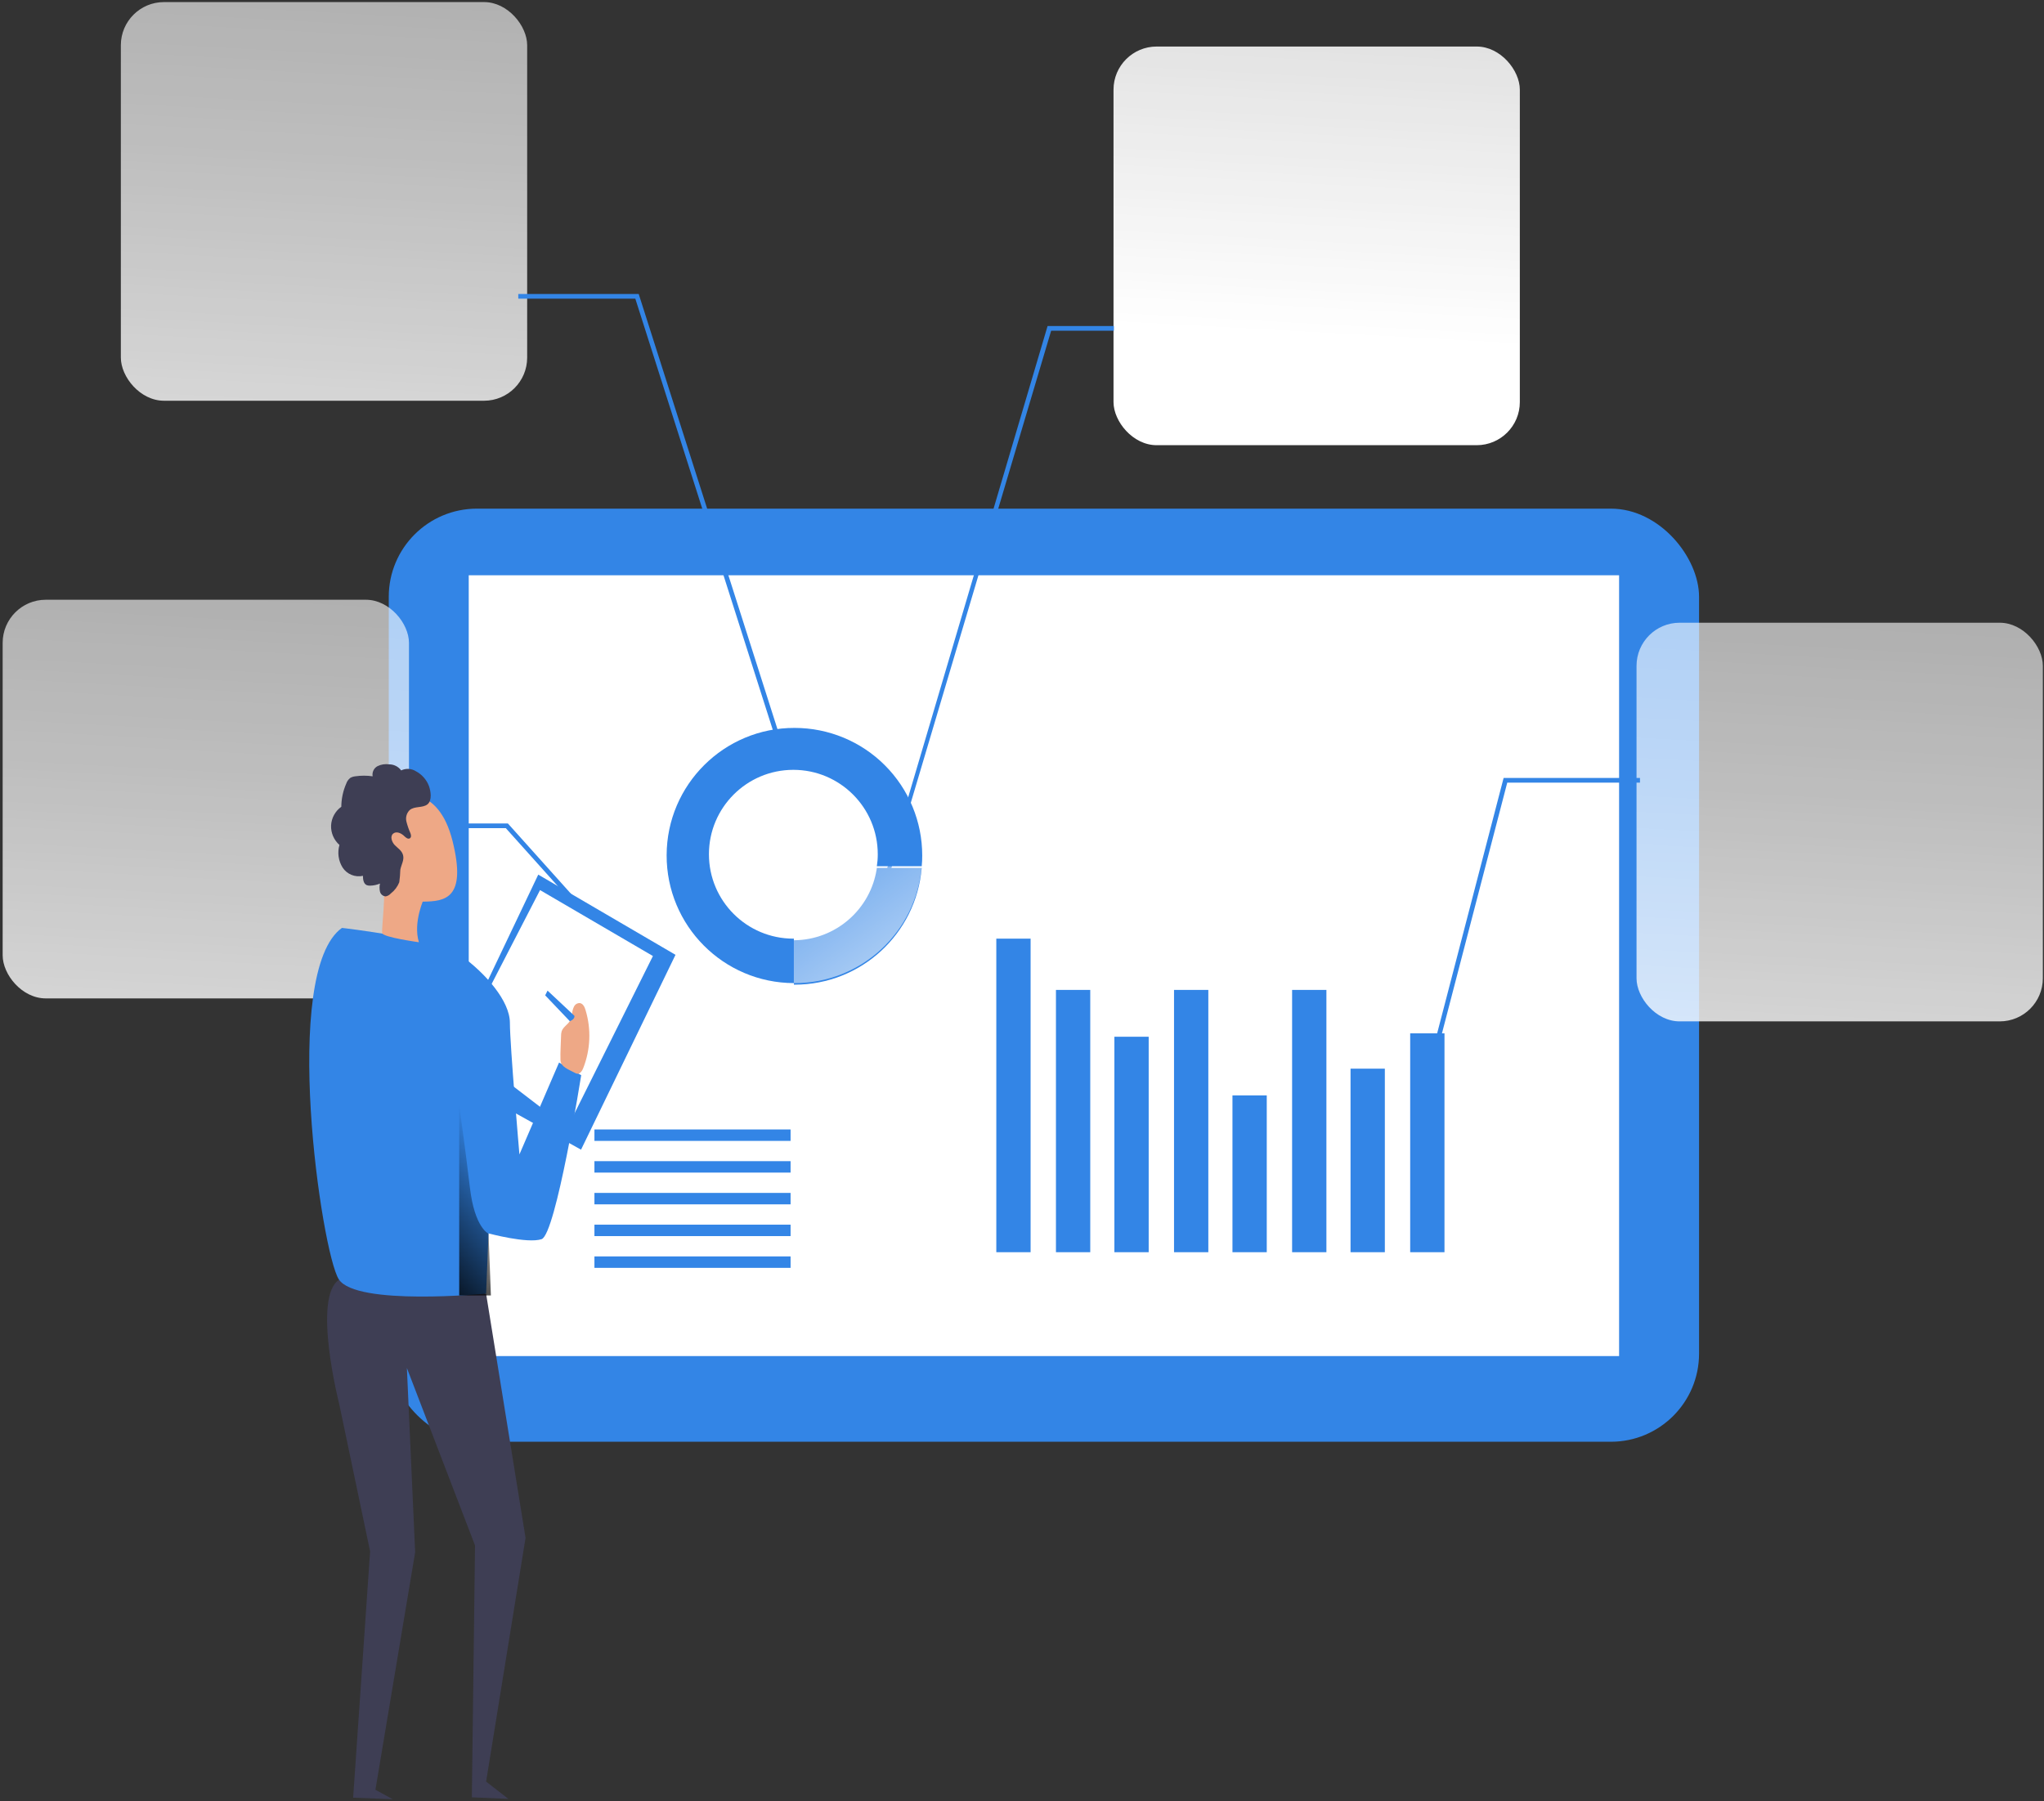 <?xml version="1.0" encoding="UTF-8"?>
<svg width="354px" height="312px" viewBox="0 0 354 312" version="1.1" xmlns="http://www.w3.org/2000/svg" xmlns:xlink="http://www.w3.org/1999/xlink">
    <rect x="0" y="0" width="354" height="312" fill="#333333" stroke="none"/>
    <title>data_analytics_</title>
    <defs>
        <linearGradient x1="69.801%" y1="-305.102%" x2="41.168%" y2="208.23%" id="linearGradient-1">
            <stop stop-color="#FFFFFF" stop-opacity="0" offset="0%"></stop>
            <stop stop-color="#FFFFFF" stop-opacity="0.06" offset="14%"></stop>
            <stop stop-color="#FFFFFF" stop-opacity="0.39" offset="32%"></stop>
            <stop stop-color="#FFFFFF" stop-opacity="0.68" offset="68%"></stop>
            <stop stop-color="#FFFFFF" offset="100%"></stop>
        </linearGradient>
        <linearGradient x1="77.974%" y1="-451.267%" x2="48.742%" y2="72.541%" id="linearGradient-2">
            <stop stop-color="#FFFFFF" stop-opacity="0" offset="2%"></stop>
            <stop stop-color="#FFFFFF" stop-opacity="0.39" offset="32%"></stop>
            <stop stop-color="#FFFFFF" stop-opacity="0.68" offset="68%"></stop>
            <stop stop-color="#FFFFFF" offset="100%"></stop>
        </linearGradient>
        <linearGradient x1="70.527%" y1="-317.893%" x2="41.296%" y2="205.915%" id="linearGradient-3">
            <stop stop-color="#FFFFFF" stop-opacity="0" offset="2%"></stop>
            <stop stop-color="#FFFFFF" stop-opacity="0.39" offset="32%"></stop>
            <stop stop-color="#FFFFFF" stop-opacity="0.68" offset="68%"></stop>
            <stop stop-color="#FFFFFF" offset="100%"></stop>
        </linearGradient>
        <linearGradient x1="70.257%" y1="-313.263%" x2="41.04%" y2="210.545%" id="linearGradient-4">
            <stop stop-color="#FFFFFF" stop-opacity="0" offset="2%"></stop>
            <stop stop-color="#FFFFFF" stop-opacity="0.39" offset="32%"></stop>
            <stop stop-color="#FFFFFF" stop-opacity="0.68" offset="68%"></stop>
            <stop stop-color="#FFFFFF" offset="100%"></stop>
        </linearGradient>
        <linearGradient x1="-20.289%" y1="-38.833%" x2="149.028%" y2="175.142%" id="linearGradient-5">
            <stop stop-color="#FFFFFF" stop-opacity="0" offset="2%"></stop>
            <stop stop-color="#FFFFFF" stop-opacity="0.39" offset="32%"></stop>
            <stop stop-color="#FFFFFF" stop-opacity="0.68" offset="68%"></stop>
            <stop stop-color="#FFFFFF" offset="100%"></stop>
        </linearGradient>
        <linearGradient x1="57.844%" y1="9.21%" x2="34.675%" y2="129.909%" id="linearGradient-6">
            <stop stop-color="#000000" stop-opacity="0" offset="0%"></stop>
            <stop stop-color="#000000" offset="99%"></stop>
        </linearGradient>
    </defs>
    <g id="Page-1" stroke="none" stroke-width="1" fill="none" fill-rule="evenodd">
        <g id="landing-page" transform="translate(-4770, -528)">
            <g id="data-visualisation" transform="translate(4770, 528)">
                <g id="data_analytics_">
                    <rect id="Rectangle" fill="#3385E6" fill-rule="nonzero" x="67.33" y="88.1" width="226.93" height="161.62" rx="15.27"></rect>
                    <rect id="Rectangle" fill="#FFFFFF" fill-rule="nonzero" x="81.18" y="99.64" width="199.23" height="135.24"></rect>
                    <rect id="Rectangle" fill="#3385E6" fill-rule="nonzero" x="172.55" y="162.58" width="5.94" height="54.31"></rect>
                    <rect id="Rectangle" fill="#3385E6" fill-rule="nonzero" x="182.88" y="171.46" width="5.94" height="45.43"></rect>
                    <rect id="Rectangle" fill="#3385E6" fill-rule="nonzero" x="193" y="179.57" width="5.94" height="37.32"></rect>
                    <rect id="Rectangle" fill="#3385E6" fill-rule="nonzero" x="203.33" y="171.46" width="5.94" height="45.43"></rect>
                    <rect id="Rectangle" fill="#3385E6" fill-rule="nonzero" x="213.45" y="189.73" width="5.94" height="27.16"></rect>
                    <rect id="Rectangle" fill="#3385E6" fill-rule="nonzero" x="223.78" y="171.46" width="5.94" height="45.43"></rect>
                    <rect id="Rectangle" fill="#3385E6" fill-rule="nonzero" x="233.9" y="185.1" width="5.94" height="31.79"></rect>
                    <rect id="Rectangle" fill="#3385E6" fill-rule="nonzero" x="244.23" y="178.98" width="5.94" height="37.91"></rect>
                    <rect id="Rectangle" fill="#3385E6" fill-rule="nonzero" x="102.95" y="195.63" width="33.97" height="1.98"></rect>
                    <rect id="Rectangle" fill="#3385E6" fill-rule="nonzero" x="102.95" y="201.12" width="33.97" height="1.98"></rect>
                    <rect id="Rectangle" fill="#3385E6" fill-rule="nonzero" x="102.95" y="206.62" width="33.97" height="1.98"></rect>
                    <rect id="Rectangle" fill="#3385E6" fill-rule="nonzero" x="102.95" y="212.12" width="33.97" height="1.98"></rect>
                    <rect id="Rectangle" fill="#3385E6" fill-rule="nonzero" x="102.95" y="217.62" width="33.97" height="1.98"></rect>
                    <rect id="Rectangle" x="149.13" y="195.63" width="33.97" height="24.41"></rect>
                    <path d="M137.62,126.08 C125.415,126.044 115.491,135.91 115.455,148.115 C115.419,160.32 125.285,170.244 137.49,170.28 L137.49,162.58 L137.4,162.58 C129.326,162.58 122.78,156.034 122.78,147.96 C122.78,139.886 129.326,133.34 137.4,133.34 C145.474,133.34 152.02,139.886 152.02,147.96 C152.022,148.66 151.969,149.359 151.86,150.05 L159.63,150.05 C159.695,149.429 159.725,148.805 159.72,148.18 C159.723,142.318 157.395,136.695 153.25,132.55 C149.105,128.405 143.482,126.077 137.62,126.08 L137.62,126.08 Z" id="Path" fill="#3385E6" fill-rule="nonzero"></path>
                    <rect id="Rectangle" fill="url(#linearGradient-1)" fill-rule="nonzero" x="283.43" y="107.86" width="70.37" height="69.05" rx="7.47"></rect>
                    <rect id="Rectangle" fill="url(#linearGradient-2)" fill-rule="nonzero" x="192.85" y="8.06" width="70.37" height="69.05" rx="7.47"></rect>
                    <rect id="Rectangle" fill="url(#linearGradient-3)" fill-rule="nonzero" x="20.93" y="0.36" width="70.37" height="69.05" rx="7.47"></rect>
                    <rect id="Rectangle" fill="url(#linearGradient-4)" fill-rule="nonzero" x="0.46" y="103.88" width="70.37" height="69.05" rx="7.47"></rect>
                    <polygon id="Path" fill="#3385E6" fill-rule="nonzero" points="248.09 185.29 247.31 185.09 260.41 134.75 284.03 134.75 284.03 135.56 261.04 135.56"></polygon>
                    <polygon id="Path" fill="#3385E6" fill-rule="nonzero" points="192.92 57.28 182.05 57.28 152.58 156.41 151.89 156.34 181.43 56.47 192.92 56.47"></polygon>
                    <polygon id="Path" fill="#3385E6" fill-rule="nonzero" points="135.99 133.17 110.03 51.73 89.76 51.73 89.76 50.92 110.62 50.92 110.71 51.21 136.76 132.92"></polygon>
                    <polygon id="Path" fill="#3385E6" fill-rule="nonzero" points="106.06 164.02 87.6 143.44 69.5 143.44 69.5 142.63 87.96 142.63 106.67 163.48"></polygon>
                    <path d="M159.63,150.32 C158.673,161.758 149.108,170.554 137.63,170.55 L137.5,170.55 L137.5,162.86 C144.734,162.814 150.845,157.481 151.87,150.32 L159.63,150.32 Z" id="Path" fill="#3385E6" fill-rule="nonzero"></path>
                    <path d="M159.63,150.05 C158.673,161.488 149.108,170.284 137.63,170.28 L137.5,170.28 L137.5,162.58 C144.732,162.539 150.845,157.209 151.87,150.05 L159.63,150.05 Z" id="Path" fill="url(#linearGradient-5)" fill-rule="nonzero"></path>
                    <polygon id="Path" fill="#3385E6" fill-rule="nonzero" points="82.93 173.1 93.22 151.49 116.99 165.38 100.63 199.13 87.87 192.03"></polygon>
                    <polygon id="Path" fill="#FFFFFF" fill-rule="nonzero" points="84.88 170.94 93.53 154.17 113.08 165.59 98.26 195.33 88.18 187.61"></polygon>
                    <path d="M84.19,224.11 L91.02,266.37 L84.19,308.58 L88.04,311.58 L81.72,311.31 L82.27,267.68 L70.47,236.95 L71.9,268.86 L65.02,310 L68.02,311.64 L61.16,311.37 L64.1,268.71 L58.75,243.2 C58.75,243.2 54.03,224.66 58.75,221.64 C63.47,218.62 84.19,224.11 84.19,224.11 Z" id="Path" fill="#3E3E54" fill-rule="nonzero"></path>
                    <path d="M59.22,160.72 C59.22,160.72 75.83,162.58 79.94,165.58 C84.05,168.58 88.31,173.34 88.31,177.18 C88.31,181.02 89.96,199.95 89.96,199.95 L96.82,184.04 L100.66,186.23 C100.66,186.23 96.27,213.81 93.8,214.63 C91.33,215.45 84.61,213.63 84.61,213.63 L84.19,224.06 C84.19,224.06 61.69,226.25 58.68,221.59 C55.67,216.93 48.56,168.34 59.22,160.72 Z" id="Path" fill="#3385E6" fill-rule="nonzero"></path>
                    <path d="M73.48,155.51 C73.48,155.51 71.48,159.74 72.55,163.2 C72.55,163.2 66.38,162.36 66.2,161.63 C66.02,160.9 66.97,154.43 66.26,152.44 C65.55,150.45 73.48,155.51 73.48,155.51 Z" id="Path" fill="#EEA886" fill-rule="nonzero"></path>
                    <path d="M66.85,138.29 C69.28,137.29 75.93,135.79 78.39,145.72 C80.85,155.65 77.11,156.13 73.24,156.17 C69.37,156.21 62.85,149.92 62.24,147.89 C61.63,145.86 59.94,141.27 66.85,138.29 Z" id="Path" fill="#EEA886" fill-rule="nonzero"></path>
                    <path d="M97.17,179.44 C97.163,179.17 97.197,178.9 97.27,178.64 C97.5,177.91 98.27,177.51 98.69,176.86 C98.908,176.443 99.044,175.988 99.09,175.52 C99.123,175.106 99.235,174.702 99.42,174.33 C99.608,173.954 100,173.723 100.42,173.74 C100.98,173.82 101.27,174.44 101.42,174.98 C102.407,178.265 102.266,181.785 101.02,184.98 C100.84,185.45 100.51,185.98 100.02,185.98 C99.85,185.958 99.686,185.9 99.54,185.81 C98.54,185.27 97.12,184.81 97.07,183.64 C97.02,182.21 97.14,180.81 97.17,179.44 Z" id="Path" fill="#EEA886" fill-rule="nonzero"></path>
                    <path d="M99.49,175.95 L94.83,171.58 L94.42,172.4 L98.69,176.88 C98.69,176.88 99.56,176.58 99.49,175.95 Z" id="Path" fill="#3385E6" fill-rule="nonzero"></path>
                    <path d="M84.61,213.68 C84.61,213.68 82.2,212.68 81.38,205.68 C80.56,198.68 79.53,191.48 79.53,191.48 L79.53,224.38 L85.02,224.38 L84.61,213.68 Z" id="Path" fill="url(#linearGradient-6)" fill-rule="nonzero"></path>
                    <path d="M74.28,136.12 C73.86,135.027 73.057,134.124 72.02,133.58 C71.254,133.098 70.294,133.045 69.48,133.44 C68.991,132.776 68.214,132.386 67.39,132.39 C66.707,132.29 66.01,132.398 65.39,132.7 C64.752,133.038 64.408,133.751 64.54,134.46 C63.545,134.317 62.535,134.317 61.54,134.46 C61.23,134.491 60.93,134.586 60.66,134.74 C60.335,134.999 60.092,135.346 59.96,135.74 C59.41,137.003 59.121,138.363 59.11,139.74 C58.06,140.488 57.409,141.673 57.34,142.96 C57.288,144.251 57.821,145.496 58.79,146.35 C58.409,147.671 58.605,149.092 59.33,150.26 C60.092,151.428 61.498,152.002 62.86,151.7 C62.86,152.3 62.94,153.03 63.49,153.3 C63.683,153.379 63.892,153.413 64.1,153.4 C64.688,153.39 65.268,153.268 65.81,153.04 C65.705,153.501 65.705,153.979 65.81,154.44 C65.925,154.905 66.332,155.238 66.81,155.26 C67.151,155.19 67.46,155.011 67.69,154.75 C68.343,154.248 68.848,153.577 69.15,152.81 C69.25,152.091 69.311,151.366 69.33,150.64 C69.49,149.79 70.03,148.96 69.81,148.13 C69.59,147.3 68.9,146.93 68.37,146.38 C67.84,145.83 67.52,144.85 68.1,144.38 C68.68,143.91 69.53,144.33 70.05,144.85 C70.31,145.1 70.68,145.39 70.98,145.2 C71.28,145.01 71.19,144.61 71.08,144.31 C70.794,143.664 70.563,142.995 70.39,142.31 C70.209,141.591 70.422,140.83 70.95,140.31 C71.81,139.58 73.2,139.99 74.04,139.31 C74.88,138.63 74.6,136.99 74.28,136.12 Z" id="Path" fill="#3E3E54" fill-rule="nonzero"></path>
                </g>
            </g>
        </g>
    </g>
</svg>